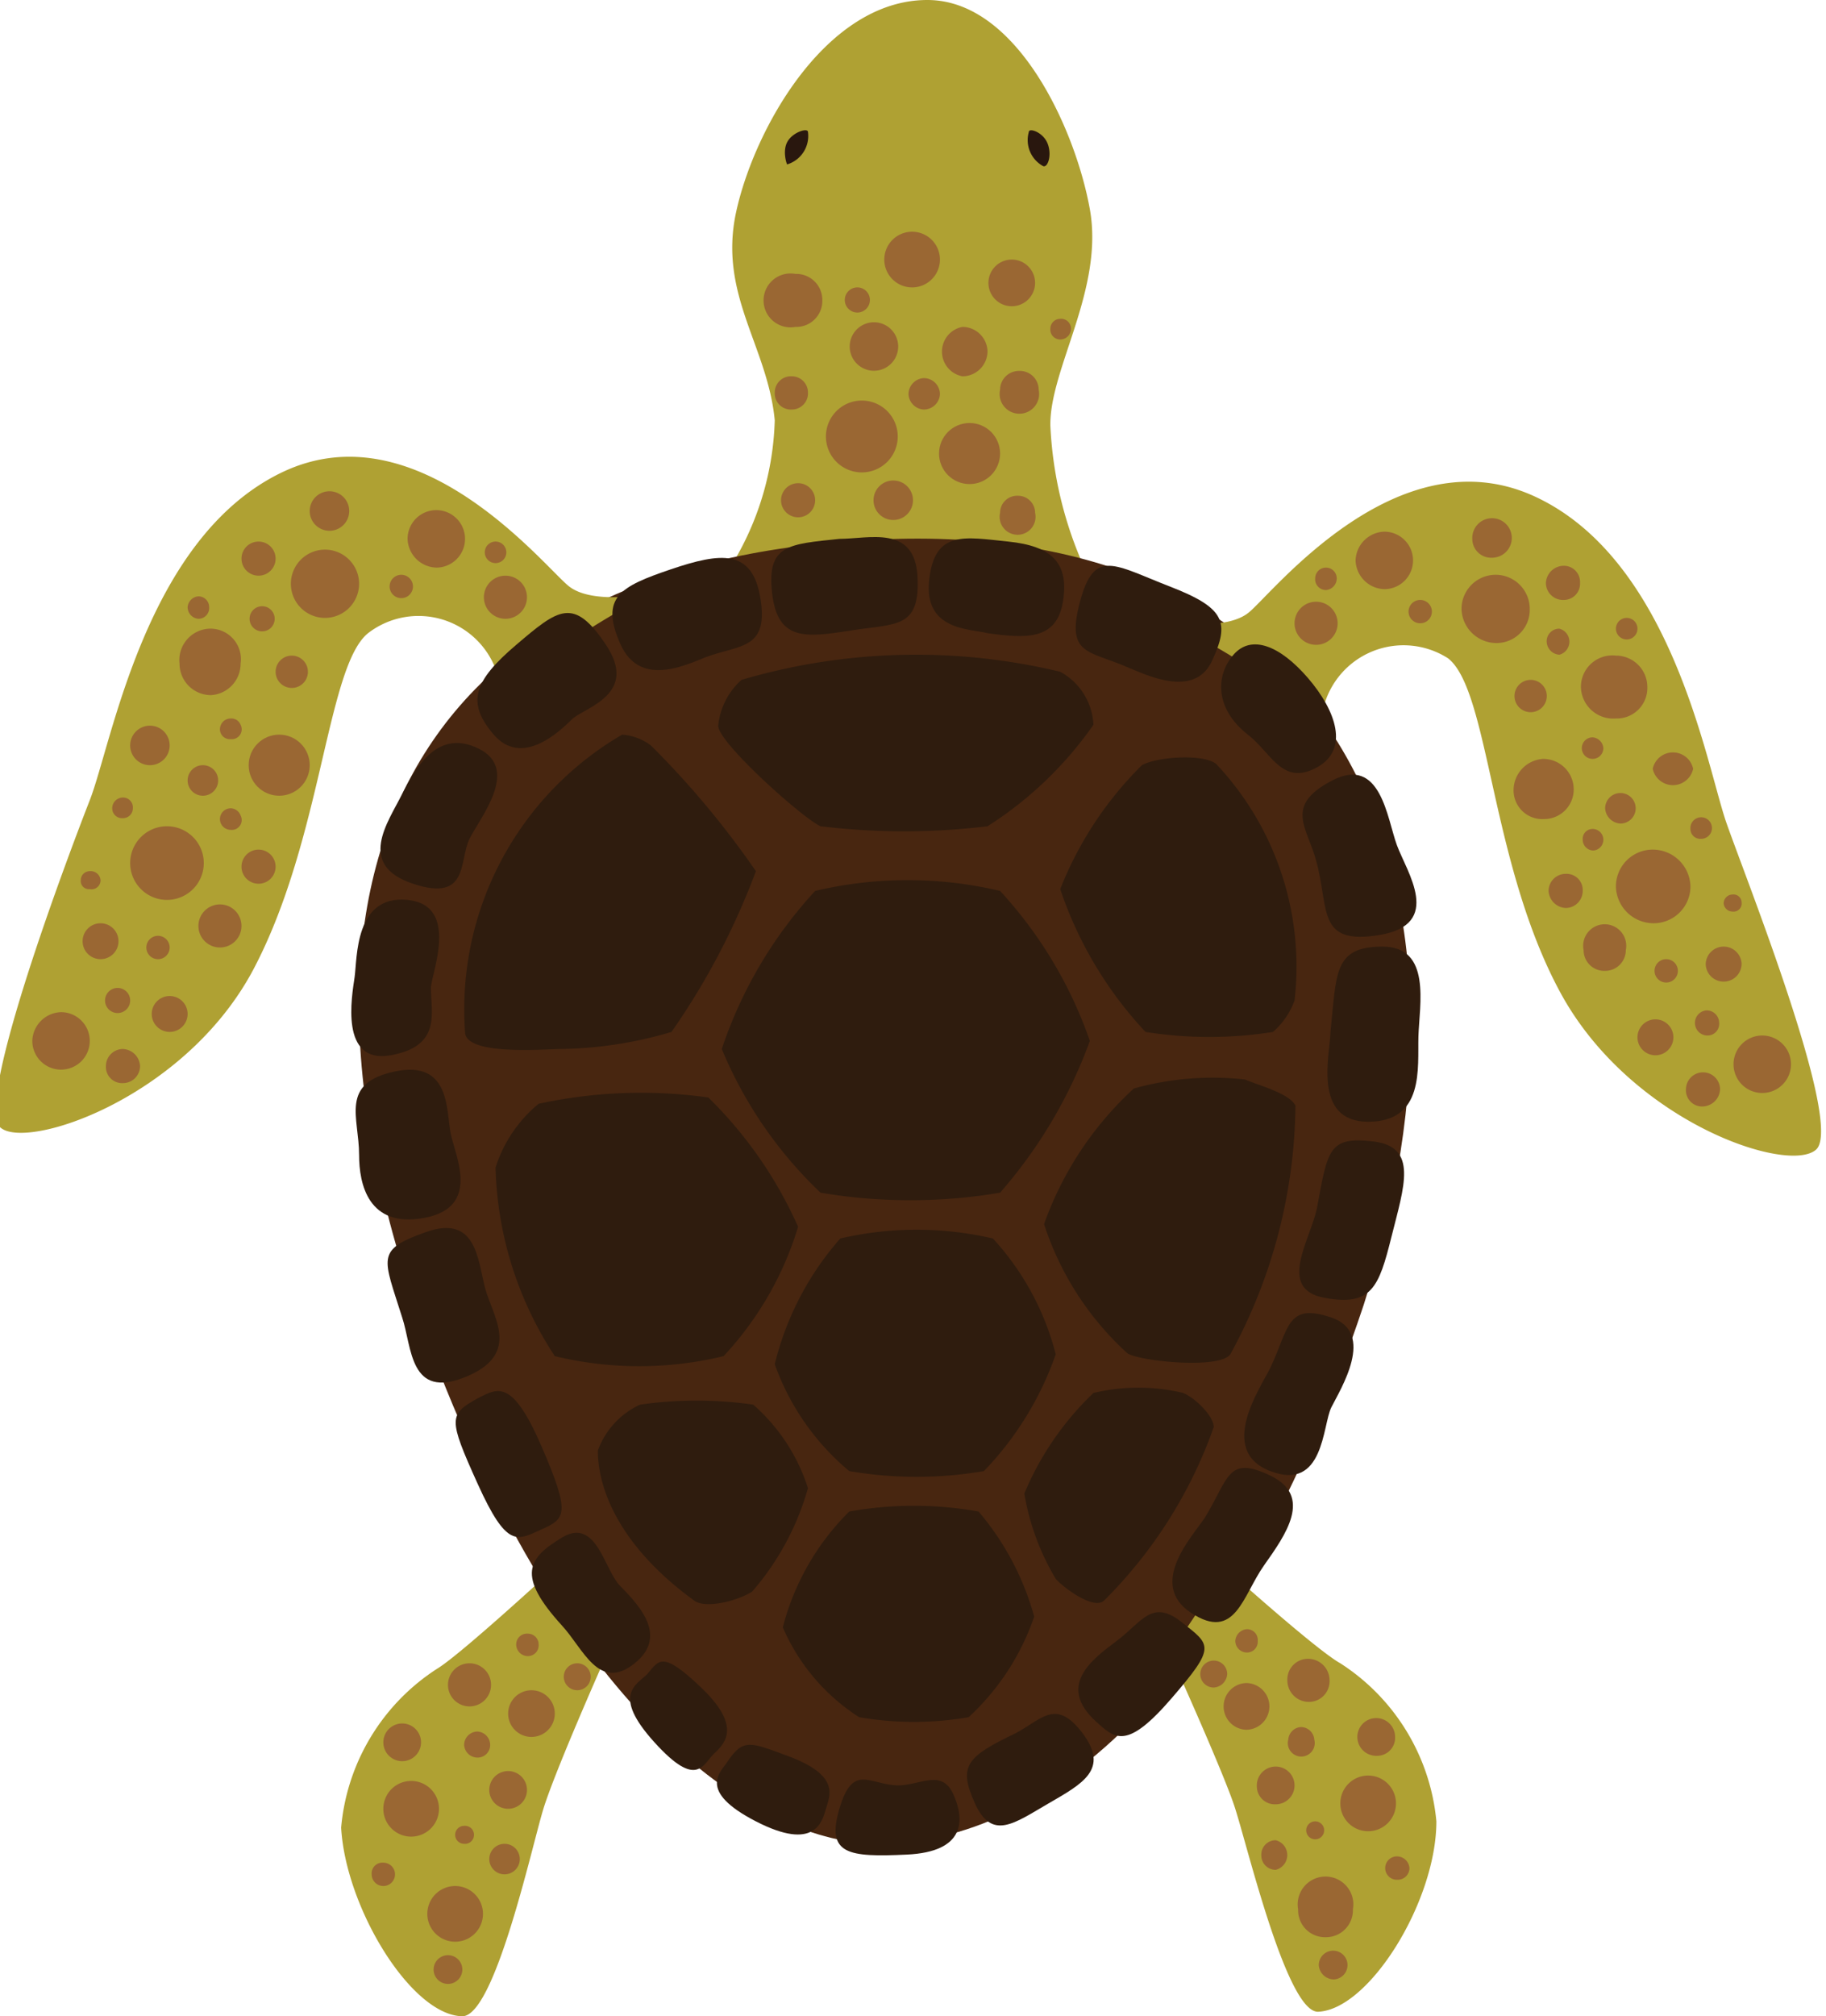 <svg xmlns="http://www.w3.org/2000/svg" viewBox="0 0 20.34 22.45"><defs><style>.cls-1{fill:#afa133;}.cls-2{fill:#29170e;}.cls-3{fill:#482610;}.cls-4{fill:#9a6733;}.cls-5{fill:#2f1c0e;}</style></defs><g id="Layer_2" data-name="Layer 2"><g id="Layer_2-2" data-name="Layer 2"><path class="cls-1" d="M10.33,0c1,0,1.65,1.44,1.81,2.33s-.45,1.78-.44,2.41a4.34,4.34,0,0,0,.48,1.79,8.74,8.74,0,0,0-4.12-.1,3.26,3.26,0,0,0,.57-1.75C8.55,3.85,8,3.28,8.2,2.36S9.2,0,10.33,0Z"/><path class="cls-2" d="M9,1.47c0-.05-.17,0-.23.11s0,.27,0,.25A.33.33,0,0,0,9,1.47Z"/><path class="cls-2" d="M11.46,1.47c0-.05.16,0,.21.13s0,.27-.05.25A.33.33,0,0,1,11.46,1.47Z"/><path class="cls-3" d="M9.78,20.53c1.88,0,4-1.77,5.41-6C16.68,9.9,15,5.88,10,6S2.7,9.29,4.74,14.87C6.33,19.19,8.49,20.53,9.78,20.53Z"/><path class="cls-1" d="M6.12,17.51s-1,.92-1.25,1.07A2.35,2.35,0,0,0,3.8,20.35c.05.89.78,2.09,1.35,2.1.36,0,.77-1.87.9-2.3s.7-1.71.7-1.71Z"/><path class="cls-4" d="M4.89,20.14a.31.31,0,1,0-.31.31A.31.31,0,0,0,4.89,20.14Z"/><path class="cls-4" d="M5.38,21.31a.31.31,0,0,0-.62,0,.31.31,0,0,0,.62,0Z"/><path class="cls-4" d="M5.15,21.93a.16.16,0,0,0-.32,0,.16.16,0,0,0,.32,0Z"/><path class="cls-4" d="M4.4,20.87a.13.13,0,0,0-.13-.13.12.12,0,0,0-.13.13.13.13,0,0,0,.13.13A.13.13,0,0,0,4.4,20.87Z"/><path class="cls-4" d="M5.28,20.43a.1.1,0,0,0-.11-.1.1.1,0,0,0,0,.2A.1.1,0,0,0,5.28,20.43Z"/><circle class="cls-4" cx="5.62" cy="20.7" r="0.17"/><path class="cls-4" d="M5.87,19.93a.21.21,0,1,0-.21.21A.21.21,0,0,0,5.87,19.93Z"/><path class="cls-4" d="M5.46,19.43a.15.15,0,0,0-.14-.15.15.15,0,0,0-.15.15.15.15,0,0,0,.15.14A.14.14,0,0,0,5.46,19.43Z"/><circle class="cls-4" cx="5.92" cy="19.08" r="0.26"/><path class="cls-4" d="M6.58,18.67a.15.15,0,1,0-.3,0,.15.15,0,0,0,.3,0Z"/><path class="cls-4" d="M6,18.31a.12.12,0,0,0-.12-.12.12.12,0,0,0-.13.12.13.13,0,0,0,.13.13A.12.12,0,0,0,6,18.31Z"/><path class="cls-4" d="M5.47,18.76a.24.24,0,1,0-.24.24A.24.24,0,0,0,5.47,18.76Z"/><path class="cls-4" d="M4.69,19.4a.21.21,0,0,0-.42,0,.21.21,0,1,0,.42,0Z"/><path class="cls-1" d="M13.66,17.47s1,.9,1.27,1.05A2.35,2.35,0,0,1,16,20.28c0,.89-.75,2.1-1.32,2.12-.35,0-.79-1.87-.93-2.29s-.72-1.7-.72-1.7Z"/><path class="cls-4" d="M14.93,20.08a.31.31,0,1,1,.31.31A.31.31,0,0,1,14.93,20.08Z"/><path class="cls-4" d="M14.46,21.26a.31.31,0,1,1,.61,0,.3.3,0,0,1-.3.31A.3.3,0,0,1,14.46,21.26Z"/><path class="cls-4" d="M14.69,21.88a.16.16,0,1,1,.32,0,.16.16,0,0,1-.15.16A.17.17,0,0,1,14.69,21.88Z"/><path class="cls-4" d="M15.43,20.8a.13.13,0,0,1,.13-.13.14.14,0,0,1,.14.13.13.13,0,0,1-.13.13A.13.13,0,0,1,15.43,20.8Z"/><path class="cls-4" d="M14.55,20.38a.1.1,0,0,1,.2,0,.1.1,0,0,1-.2,0Z"/><path class="cls-4" d="M14.05,20.66a.16.16,0,0,1,.16-.17.17.17,0,0,1,0,.33A.16.16,0,0,1,14.05,20.66Z"/><path class="cls-4" d="M14,19.89a.21.21,0,0,1,.21-.22.21.21,0,0,1,.21.21.21.21,0,0,1-.21.21A.2.2,0,0,1,14,19.89Z"/><path class="cls-4" d="M14.35,19.38a.15.15,0,0,1,.14-.15.15.15,0,0,1,.15.14.15.15,0,1,1-.29,0Z"/><path class="cls-4" d="M13.63,19a.26.26,0,0,1,.25-.26.26.26,0,1,1,0,.52A.26.26,0,0,1,13.63,19Z"/><path class="cls-4" d="M13.37,18.64a.15.15,0,1,1,.3,0,.16.16,0,0,1-.15.15A.15.15,0,0,1,13.37,18.64Z"/><path class="cls-4" d="M13.76,18.27a.14.14,0,0,1,.13-.13.12.12,0,0,1,.12.13.12.12,0,0,1-.12.13A.13.13,0,0,1,13.76,18.27Z"/><path class="cls-4" d="M14.34,18.71a.23.23,0,0,1,.23-.24.24.24,0,0,1,.24.24.23.23,0,0,1-.23.24A.24.24,0,0,1,14.34,18.71Z"/><path class="cls-4" d="M15.12,19.35a.21.21,0,0,1,.21-.22.21.21,0,0,1,.21.21.2.2,0,0,1-.2.21A.21.21,0,0,1,15.12,19.35Z"/><path class="cls-4" d="M10.47,2.9a.31.31,0,1,0-.3.3A.31.31,0,0,0,10.47,2.9Z"/><circle class="cls-4" cx="11.27" cy="3.15" r="0.26"/><path class="cls-4" d="M9.16,3.34a.29.29,0,0,0-.3-.29.3.3,0,1,0,0,.59A.29.29,0,0,0,9.16,3.34Z"/><circle class="cls-4" cx="9.55" cy="3.34" r="0.14"/><path class="cls-4" d="M10,3.91a.27.27,0,1,0-.53,0,.27.27,0,0,0,.53,0Z"/><path class="cls-4" d="M9,4.37a.18.18,0,0,0-.18-.18.18.18,0,0,0-.19.18.18.18,0,0,0,.19.19A.18.18,0,0,0,9,4.37Z"/><path class="cls-4" d="M10,4.86a.4.4,0,1,0-.4.4A.4.4,0,0,0,10,4.86Z"/><path class="cls-4" d="M11,3.91a.28.28,0,0,0-.28-.27.28.28,0,0,0,0,.55A.28.28,0,0,0,11,3.91Z"/><path class="cls-4" d="M10.47,4.39a.18.18,0,0,0-.18-.18.18.18,0,0,0-.17.18.18.18,0,0,0,.17.17A.18.18,0,0,0,10.47,4.39Z"/><circle class="cls-4" cx="8.89" cy="5.57" r="0.19"/><circle class="cls-4" cx="9.95" cy="5.57" r="0.22"/><circle class="cls-4" cx="10.8" cy="5.05" r="0.34"/><path class="cls-4" d="M11.53,5.71a.19.19,0,0,0-.19-.19.19.19,0,0,0-.2.19.2.2,0,1,0,.39,0Z"/><path class="cls-4" d="M11.57,4.34a.21.21,0,0,0-.22-.21.21.21,0,0,0-.21.21.22.22,0,1,0,.43,0Z"/><path class="cls-4" d="M11.93,3.66a.11.11,0,0,0-.12-.11.11.11,0,0,0-.11.11.11.11,0,0,0,.11.12A.12.12,0,0,0,11.93,3.66Z"/><path class="cls-1" d="M7.25,6.61s-.64.13-.91-.08-1.68-2-3.2-1.27S1.25,8.27,1,8.91s-1.28,3.37-1,3.64,2.07-.32,2.83-1.77S3.64,7.42,4.1,7.05a.92.92,0,0,1,1.48.67A9.37,9.37,0,0,1,7.25,6.61Z"/><path class="cls-4" d="M1,11.59a.32.32,0,0,0-.32-.32.33.33,0,0,0-.32.32.32.32,0,0,0,.32.32A.32.32,0,0,0,1,11.59Z"/><path class="cls-4" d="M1.56,11.87a.2.2,0,0,0-.19-.19.19.19,0,0,0-.19.19.18.18,0,0,0,.19.19A.19.19,0,0,0,1.56,11.87Z"/><circle class="cls-4" cx="1.89" cy="11.29" r="0.2"/><circle class="cls-4" cx="1.31" cy="11.14" r="0.14"/><path class="cls-4" d="M1.89,10.55a.13.13,0,1,0-.13.13A.13.13,0,0,0,1.89,10.55Z"/><circle class="cls-4" cx="1.12" cy="10.48" r="0.2"/><circle class="cls-4" cx="2.45" cy="10.31" r="0.24"/><circle class="cls-4" cx="2.88" cy="9.65" r="0.19"/><path class="cls-4" d="M2.27,9.61a.41.41,0,0,0-.41-.41.41.41,0,1,0,0,.82A.41.41,0,0,0,2.27,9.61Z"/><circle class="cls-4" cx="3.11" cy="8.52" r="0.34"/><path class="cls-4" d="M2.68,7.39A.34.34,0,0,0,2.33,7,.35.35,0,0,0,2,7.39a.35.35,0,0,0,.35.35A.35.35,0,0,0,2.68,7.39Z"/><path class="cls-4" d="M1.89,8.3a.22.22,0,1,0-.22.22A.22.22,0,0,0,1.89,8.3Z"/><path class="cls-4" d="M2.68,8.07A.11.11,0,0,0,2.57,8a.12.12,0,0,0-.12.12.11.11,0,0,0,.12.11A.11.11,0,0,0,2.68,8.07Z"/><path class="cls-4" d="M2.43,8.69a.17.17,0,0,0-.34,0,.17.17,0,0,0,.34,0Z"/><path class="cls-4" d="M2.68,9.08A.12.12,0,0,0,2.57,9a.12.12,0,0,0-.12.12.12.12,0,0,0,.12.12A.11.11,0,0,0,2.68,9.08Z"/><circle class="cls-4" cx="3.25" cy="7.48" r="0.18"/><path class="cls-4" d="M4.6,6.53a.13.13,0,0,0-.13-.13.13.13,0,0,0,0,.26A.13.13,0,0,0,4.6,6.53Z"/><path class="cls-4" d="M4,6.5a.38.38,0,0,0-.76,0A.38.38,0,1,0,4,6.5Z"/><path class="cls-4" d="M5.18,6a.32.32,0,0,0-.32-.32A.32.32,0,0,0,4.54,6a.33.33,0,0,0,.32.32A.32.32,0,0,0,5.18,6Z"/><path class="cls-4" d="M5.64,6.15a.12.12,0,1,0-.24,0,.12.12,0,1,0,.24,0Z"/><path class="cls-4" d="M5.87,6.65a.24.24,0,0,0-.24-.24.24.24,0,0,0,0,.48A.24.24,0,0,0,5.87,6.65Z"/><path class="cls-4" d="M3.89,5.69a.22.22,0,1,0-.22.22A.22.22,0,0,0,3.89,5.69Z"/><path class="cls-4" d="M2.33,6.76a.12.12,0,0,0-.12-.12.13.13,0,0,0-.12.12.13.13,0,0,0,.12.13A.12.12,0,0,0,2.33,6.76Z"/><circle class="cls-4" cx="2.92" cy="6.89" r="0.14"/><circle class="cls-4" cx="2.88" cy="6.22" r="0.19"/><path class="cls-4" d="M1.48,9a.11.11,0,0,0-.11-.12A.12.12,0,0,0,1.25,9a.11.11,0,0,0,.12.11A.11.11,0,0,0,1.48,9Z"/><path class="cls-4" d="M1.12,9.8A.11.11,0,0,0,1,9.7a.1.1,0,0,0-.1.1.09.09,0,0,0,.1.1A.1.1,0,0,0,1.12,9.8Z"/><path class="cls-1" d="M13,6.91s.64.13.91-.09,1.66-2,3.19-1.29,1.91,3,2.13,3.63,1.31,3.36,1,3.64-2.07-.31-2.85-1.75-.79-3.36-1.25-3.72A.92.92,0,0,0,14.72,8,10.07,10.07,0,0,0,13,6.91Z"/><path class="cls-4" d="M19.31,11.85a.32.32,0,1,1,.64,0,.32.32,0,0,1-.64,0Z"/><path class="cls-4" d="M18.78,12.13a.19.19,0,1,1,.38,0,.2.2,0,0,1-.19.19A.18.18,0,0,1,18.78,12.13Z"/><path class="cls-4" d="M18.24,11.55a.2.2,0,0,1,.2-.2.2.2,0,1,1,0,.4A.2.2,0,0,1,18.24,11.55Z"/><path class="cls-4" d="M18.88,11.39a.14.14,0,0,1,.13-.14.14.14,0,0,1,.14.14.13.13,0,0,1-.13.14A.14.14,0,0,1,18.88,11.39Z"/><path class="cls-4" d="M18.43,10.81a.13.13,0,1,1,.13.13A.13.13,0,0,1,18.43,10.81Z"/><path class="cls-4" d="M19,10.74a.2.2,0,0,1,.2-.2.2.2,0,0,1,.2.19.2.2,0,0,1-.4,0Z"/><path class="cls-4" d="M17.64,10.58a.24.24,0,1,1,.47,0,.23.23,0,0,1-.23.23A.23.23,0,0,1,17.64,10.58Z"/><path class="cls-4" d="M17.25,9.92a.19.19,0,0,1,.19-.19.18.18,0,0,1,.19.19.19.19,0,0,1-.19.19A.2.2,0,0,1,17.25,9.92Z"/><path class="cls-4" d="M18,9.88a.41.41,0,0,1,.41-.42.42.42,0,0,1,.42.41.41.41,0,0,1-.41.41A.42.42,0,0,1,18,9.88Z"/><path class="cls-4" d="M16.86,8.79a.35.35,0,0,1,.33-.34.34.34,0,0,1,.34.34.33.33,0,0,1-.33.33A.32.32,0,0,1,16.86,8.79Z"/><path class="cls-4" d="M17.61,7.65A.35.35,0,0,1,18,7.3a.35.35,0,0,1,.35.35A.34.34,0,0,1,18,8,.36.36,0,0,1,17.61,7.65Z"/><path class="cls-4" d="M18.41,8.56a.23.23,0,0,1,.45,0,.23.23,0,0,1-.45,0Z"/><path class="cls-4" d="M17.62,8.33a.12.12,0,0,1,.12-.12.13.13,0,0,1,.12.12.12.12,0,0,1-.12.12A.12.12,0,0,1,17.62,8.33Z"/><path class="cls-4" d="M17.88,9a.17.17,0,1,1,.17.17A.18.18,0,0,1,17.88,9Z"/><path class="cls-4" d="M17.63,9.35a.11.11,0,0,1,.11-.12.12.12,0,0,1,.12.12.12.12,0,0,1-.11.12A.12.12,0,0,1,17.63,9.35Z"/><path class="cls-4" d="M16.87,7.75a.18.18,0,1,1,.18.18A.18.18,0,0,1,16.87,7.75Z"/><path class="cls-4" d="M15.69,6.81a.13.13,0,0,1,.13-.13.13.13,0,1,1-.13.13Z"/><path class="cls-4" d="M16.28,6.78a.38.38,0,0,1,.76,0,.37.37,0,0,1-.37.38A.39.39,0,0,1,16.28,6.78Z"/><path class="cls-4" d="M15.1,6.24a.33.33,0,0,1,.32-.32.32.32,0,0,1,0,.64A.33.33,0,0,1,15.1,6.24Z"/><path class="cls-4" d="M14.65,6.44a.12.12,0,0,1,.24,0,.13.13,0,0,1-.12.13A.12.12,0,0,1,14.65,6.44Z"/><path class="cls-4" d="M14.42,6.94a.24.24,0,0,1,.48,0,.24.24,0,0,1-.48,0Z"/><path class="cls-4" d="M16.4,6a.22.22,0,0,1,.22-.23.22.22,0,0,1,0,.44A.21.21,0,0,1,16.4,6Z"/><path class="cls-4" d="M18,7a.12.12,0,1,1,.24,0A.12.12,0,0,1,18,7Z"/><path class="cls-4" d="M17.23,7.16A.14.14,0,0,1,17.37,7a.15.15,0,0,1,0,.29A.15.15,0,0,1,17.23,7.16Z"/><path class="cls-4" d="M17.22,6.49a.2.2,0,0,1,.19-.19.18.18,0,0,1,.19.19.18.18,0,0,1-.18.19A.19.19,0,0,1,17.22,6.49Z"/><path class="cls-4" d="M18.83,9.23a.12.12,0,1,1,.12.11A.11.11,0,0,1,18.83,9.23Z"/><path class="cls-4" d="M19.2,10.06a.1.1,0,0,1,.1-.1.09.09,0,0,1,.1.09.09.09,0,0,1-.1.1A.1.1,0,0,1,19.2,10.06Z"/><path class="cls-5" d="M9.08,9.92a4.48,4.48,0,0,1,2.06,0,4.77,4.77,0,0,1,1,1.67,5.34,5.34,0,0,1-1,1.69,6,6,0,0,1-2,0,4.68,4.68,0,0,1-1.1-1.6A4.87,4.87,0,0,1,9.08,9.92Z"/><path class="cls-5" d="M5.52,13a4,4,0,0,0,.66,2.1,4,4,0,0,0,1.88,0,3.66,3.66,0,0,0,.83-1.44,4.66,4.66,0,0,0-1-1.44A5.38,5.38,0,0,0,6,12.29,1.51,1.51,0,0,0,5.52,13Z"/><path class="cls-5" d="M8.26,7.57a6.88,6.88,0,0,1,3.55-.09.71.71,0,0,1,.37.59A4.16,4.16,0,0,1,11,9.2a7.72,7.72,0,0,1-1.86,0C8.94,9.11,8,8.27,8,8.08A.79.79,0,0,1,8.26,7.57Z"/><path class="cls-5" d="M8.42,9.7A9.87,9.87,0,0,0,7.25,8.3a.6.6,0,0,0-.32-.12,3.54,3.54,0,0,0-1.75,3.31c0,.27.9.19,1.07.19a4.52,4.52,0,0,0,1.23-.19A8,8,0,0,0,8.42,9.7Z"/><path class="cls-5" d="M11.81,9.9a4.35,4.35,0,0,0,.95,1.59,4.51,4.51,0,0,0,1.42,0,.85.85,0,0,0,.24-.35,3.29,3.29,0,0,0-.86-2.62c-.11-.13-.66-.1-.84,0A4,4,0,0,0,11.81,9.9Z"/><path class="cls-5" d="M9.36,13.79a3.75,3.75,0,0,1,1.7,0,3,3,0,0,1,.7,1.29,3.57,3.57,0,0,1-.8,1.3,4.44,4.44,0,0,1-1.5,0,2.75,2.75,0,0,1-.83-1.19A3.3,3.3,0,0,1,9.36,13.79Z"/><path class="cls-5" d="M6.66,16.15c0,.13,0,.89,1.07,1.67.13.1.5,0,.65-.1A3,3,0,0,0,9,16.57a2.07,2.07,0,0,0-.61-.93,4.43,4.43,0,0,0-1.26,0A.9.9,0,0,0,6.66,16.15Z"/><path class="cls-5" d="M9.46,16.83a4.1,4.1,0,0,1,1.44,0A3.05,3.05,0,0,1,11.52,18a2.72,2.72,0,0,1-.73,1.12,3.57,3.57,0,0,1-1.22,0,2.24,2.24,0,0,1-.85-1A2.79,2.79,0,0,1,9.46,16.83Z"/><path class="cls-5" d="M14.43,12.31a5.87,5.87,0,0,1-.72,2.76c-.09.18-1,.09-1.15,0a3.33,3.33,0,0,1-.93-1.44,3.75,3.75,0,0,1,1-1.51,3.26,3.26,0,0,1,1.24-.1C14,12.08,14.36,12.17,14.43,12.31Z"/><path class="cls-5" d="M13.52,15.89a5.13,5.13,0,0,1-1.22,1.93c-.11.11-.44-.13-.54-.24a2.73,2.73,0,0,1-.35-.95,3.31,3.31,0,0,1,.77-1.12,2.15,2.15,0,0,1,1,0C13.32,15.57,13.52,15.77,13.52,15.89Z"/><path class="cls-5" d="M4.8,11c0,.28.12.65-.45.75s-.43-.66-.4-.87,0-.92.59-.86S4.8,10.85,4.8,11Z"/><path class="cls-5" d="M4,12.86c0,.32.1.82.73.7s.34-.69.29-.94,0-.82-.62-.69S4,12.44,4,12.86Z"/><path class="cls-5" d="M4.48,14.67c.11.33.08.92.71.66s.29-.68.21-1-.1-.81-.66-.61S4.27,14,4.48,14.67Z"/><path class="cls-5" d="M5.32,15.57c.22-.11.38-.23.71.53s.27.81,0,.93-.38.22-.71-.51S5,15.75,5.32,15.57Z"/><path class="cls-5" d="M6.26,18.1c.24.26.41.74.81.42s0-.69-.17-.87-.26-.76-.64-.53S5.75,17.54,6.26,18.1Z"/><path class="cls-5" d="M7.21,18.64c-.12.12-.4.23.08.76s.54.24.67.12.29-.31-.15-.73S7.34,18.49,7.21,18.64Z"/><path class="cls-5" d="M8.1,19.62c-.07.11-.34.32.32.66s.74,0,.78-.14.17-.37-.43-.59C8.36,19.4,8.28,19.35,8.1,19.62Z"/><path class="cls-5" d="M10,19.88c.25,0,.49-.19.62.1s.13.64-.52.67-.9,0-.75-.51S9.68,19.87,10,19.88Z"/><path class="cls-5" d="M11.31,19.3c.29-.15.45-.4.75,0s0,.56-.38.78-.63.42-.82,0S10.77,19.56,11.31,19.3Z"/><path class="cls-5" d="M12.21,19.17c.21.19.34.32.84-.26s.44-.59.11-.85-.44,0-.72.21S11.77,18.77,12.21,19.17Z"/><path class="cls-5" d="M13.42,16.9c-.14.21-.64.74-.15,1.06s.57-.19.81-.53.55-.77.07-1S13.69,16.46,13.42,16.9Z"/><path class="cls-5" d="M14.15,15.23c-.1.21-.6.92,0,1.15s.58-.51.68-.71.5-.83,0-1S14.36,14.79,14.15,15.23Z"/><path class="cls-5" d="M14.67,13.45c-.07.35-.45.9.08,1s.61-.12.75-.68.3-1-.2-1.06S14.79,12.8,14.67,13.45Z"/><path class="cls-5" d="M14.82,11.49c0,.23-.21,1,.42,1s.55-.6.56-.95.15-1-.4-1S14.89,10.84,14.82,11.49Z"/><path class="cls-5" d="M14.66,9.58c.15.54,0,.95.71.83s.3-.7.19-1-.18-1-.72-.72S14.56,9.21,14.66,9.58Z"/><path class="cls-5" d="M13.9,8.18c.26.2.38.57.76.37s.22-.64-.09-1-.63-.49-.83-.26S13.53,7.89,13.9,8.18Z"/><path class="cls-5" d="M12.56,7.43c.18.07.74.36.94-.07s.15-.59-.47-.83-.84-.43-1,.17S12.13,7.24,12.56,7.43Z"/><path class="cls-5" d="M11,7.05c.43.06.77.08.84-.35s-.12-.62-.61-.67-.82-.13-.88.43S10.8,7,11,7.05Z"/><path class="cls-5" d="M9.35,6c.33,0,.84-.16.87.42s-.23.52-.74.6-.82.12-.88-.42S8.79,6.06,9.35,6Z"/><path class="cls-5" d="M7.91,7.3c-.21.07-.77.39-1-.13s0-.64.56-.83.91-.23,1,.32S8.27,7.18,7.91,7.3Z"/><path class="cls-5" d="M6.38,8c-.16.16-.57.54-.88.18s-.22-.6.25-1,.64-.54,1,0S6.54,7.87,6.38,8Z"/><path class="cls-5" d="M4.48,8.84c-.16.32-.51.79.12,1s.51-.26.63-.5.56-.77.11-1S4.64,8.52,4.48,8.84Z"/></g></g></svg>